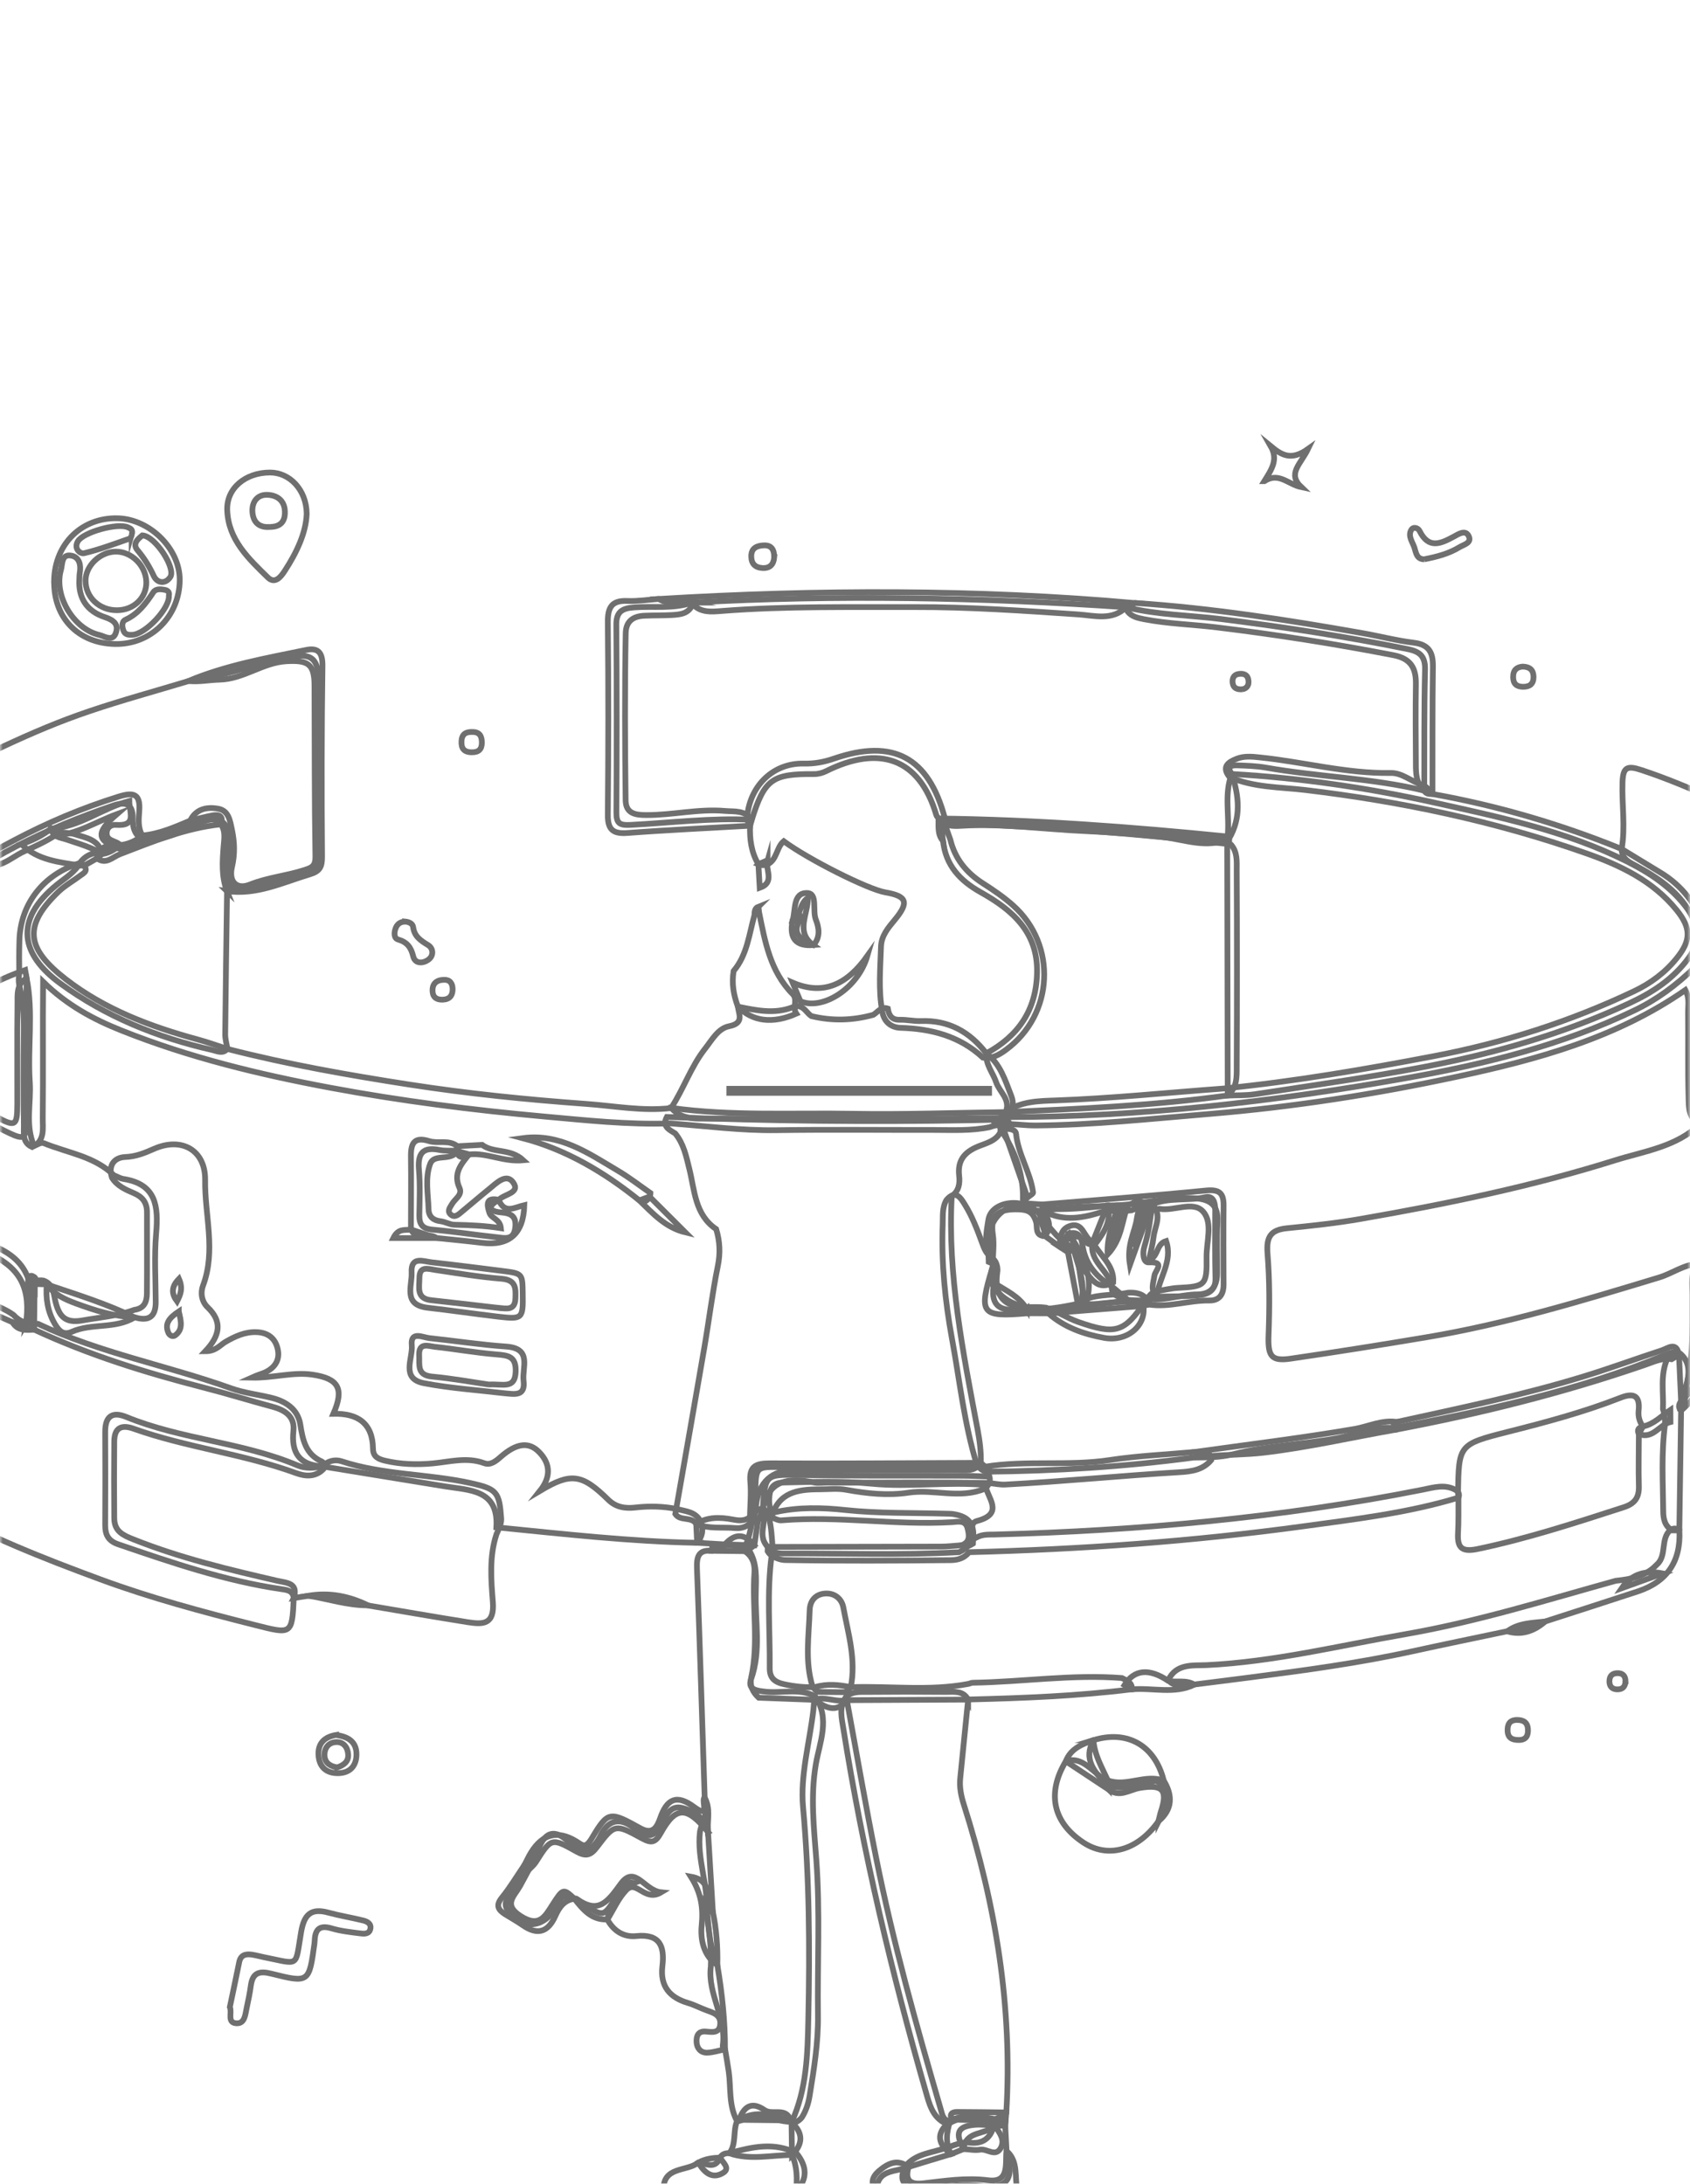 <svg width="305" height="394" viewBox="0 0 305 394" fill="none" xmlns="http://www.w3.org/2000/svg">
<mask id="mask0_1127_534" style="mask-type:alpha" maskUnits="userSpaceOnUse" x="0" y="0" width="305" height="453">
<rect y="0.787" width="305" height="452.213" fill="#D9D9D9"/>
</mask>
<g mask="url(#mask0_1127_534)">
<path d="M-45.889 240.737C-47.525 236.154 -49.161 231.616 -49.07 226.594C-48.858 214.948 -48.843 203.301 -48.752 191.654C-46.813 191.79 -46.541 193.378 -46.117 194.77C-44.905 198.687 -43.133 202.317 -40.694 205.615C-38.392 210.062 -34.666 213.299 -31.091 216.596C-22.427 224.643 -12.067 230.043 -1.54 235.171C-0.177 235.836 1.232 236.366 2.459 237.273C3.64 238.574 5.155 238.967 6.851 238.862C17.999 244.125 30.162 246.364 41.703 250.493C43.991 251.31 46.55 251.613 48.974 252.203C51.564 252.823 53.76 254.26 54.199 257.028C54.639 259.872 55.169 262.398 58.092 263.714C58.547 263.925 58.562 264.545 58.38 265.06C56.926 266.542 55.123 266.406 53.457 265.801C43.9 262.307 33.691 261.187 24.118 257.784C22.013 257.028 20.65 257.527 20.619 260.038C20.574 264.682 20.574 269.325 20.619 273.969C20.65 276.344 22.255 277.024 24.118 277.766C32.54 281.123 41.31 283.211 50.11 285.238C51.67 285.601 53.897 285.571 53.018 288.323C52.715 295.054 52.609 294.873 45.914 293.179C36.538 290.819 27.178 288.308 18.12 284.965C7.79 281.154 -2.464 277.115 -12.127 271.67C-19.337 267.616 -25.971 262.821 -32.469 257.784C-38.679 253.458 -43.042 247.68 -45.904 240.737H-45.889Z" stroke="#6F6F6F" stroke-width="1.035" stroke-miterlimit="10"/>
<path d="M-41.798 206.235C-44.722 202.892 -46.6 199.035 -47.569 194.694C-47.812 193.62 -47.812 192.44 -48.766 191.623C-49.493 187.66 -49.326 183.697 -48.932 179.719C-45.267 167.785 -38.178 158.437 -28 151.161C-23.456 147.909 -18.882 144.778 -14.141 141.874C-4.205 136.988 5.61 131.861 16.137 128.321C22.029 126.325 28.043 124.691 34.01 122.891C39.705 122.089 45.143 120.229 50.717 118.883C56.382 117.506 57.563 118.414 57.578 124.041C57.578 134.084 57.518 144.128 57.639 154.171C57.669 156.123 57.23 156.879 55.185 157.514C51.959 158.513 48.642 159.208 45.401 160.131C41.856 161.144 40.023 159.375 40.826 155.729C41.22 153.945 41.356 152.356 40.751 150.602C39.524 147.123 38.872 146.82 35.283 148.575C32.48 150.39 29.436 151.524 26.058 151.585C24.241 150.829 23.938 149.286 23.953 147.561C23.983 145.005 22.605 144.612 20.484 145.323C8.412 149.437 -2.963 154.867 -12.838 163.096C-18.988 168.223 -21.335 174.864 -20.775 182.699C-21.532 184.302 -21.229 186.087 -21.593 187.751C-23.91 192.001 -28.515 193.771 -31.726 197.069C-33.892 199.292 -36.421 201.168 -38.163 203.83C-38.966 205.055 -40.072 206.19 -41.783 206.22L-41.798 206.235Z" stroke="#6F6F6F" stroke-width="1.035" stroke-miterlimit="10"/>
<path d="M53.019 288.308C52.837 287.022 51.898 286.886 50.822 286.735C40.644 285.253 30.98 281.94 21.302 278.628C19.56 278.023 18.984 276.933 18.984 275.255C19.015 269.613 19.015 263.971 18.984 258.329C18.984 255.591 20.211 254.608 22.801 255.666C32.768 259.75 43.749 260.204 53.67 264.394C55.109 264.999 56.624 264.893 58.123 264.576C59.123 263.623 60.41 263.26 61.622 263.653C69.18 266.149 77.193 265.892 84.887 267.586C89.734 268.66 90.113 269.189 90.461 274.075C90.461 275.073 89.977 275.935 89.598 276.828C88.28 280.836 88.628 285.026 88.947 289.049C89.265 293.164 87.144 293.118 84.433 292.695C78.404 291.742 72.391 290.683 66.378 289.67C62.819 289.004 59.335 287.87 55.669 287.93L53.004 288.338L53.019 288.308Z" stroke="#6F6F6F" stroke-width="1.035" stroke-miterlimit="10"/>
<path d="M133.022 382.709C131.492 379.911 131.931 376.795 131.522 373.815C131.325 372.454 131.083 371.107 130.856 369.746C130.704 369.549 130.417 369.323 130.432 369.156C131.189 364.165 127.66 359.808 128.281 354.847C128.448 351.565 127.948 348.328 127.508 345.091C127.887 340.16 125.736 335.44 126.327 330.494C126.721 328.452 128.205 326.562 127.175 324.323C126.721 310.528 126.312 296.733 125.782 282.938C125.706 280.806 126.115 279.58 128.493 279.807C130.25 278.461 132.219 278.809 134.173 279.081C134.567 279.232 134.915 279.459 135.218 279.762C136.657 282.137 136.46 284.693 136.399 287.385C136.263 292.604 137.399 297.852 135.536 303.01C134.915 304.75 136.43 305.037 137.763 305.189C140.853 305.642 144.079 304.508 147.063 306.02C149.91 310.074 147.896 314.415 147.229 318.378C146.245 324.187 146.896 329.798 147.32 335.501C148.017 344.879 147.502 354.272 147.623 363.665C147.684 368.551 146.896 373.376 146.108 378.186C145.881 379.578 145.457 380.848 144.73 382.028C144.473 382.361 144.155 382.618 143.806 382.815C141.716 383.027 139.701 382.346 137.778 381.801C136.233 381.363 135.218 381.696 134.067 382.452C133.749 382.603 133.4 382.694 133.052 382.739L133.022 382.709Z" stroke="#6F6F6F" stroke-width="1.035" stroke-miterlimit="10"/>
<path d="M174.721 306.656C174.251 311.39 173.782 316.11 173.297 320.844C173.131 322.493 173.449 324.021 173.948 325.609C179.704 343.684 182.749 362.138 181.613 381.166C179.856 382.513 178.023 383.224 175.751 382.377C174.297 381.832 172.828 382.301 171.449 383.027C171.055 383.103 170.662 383.057 170.283 382.936C168.238 381.726 167.723 379.624 167.133 377.582C160.938 356.012 155.757 334.216 152.228 312.041C151.925 310.12 151.35 308.063 152.652 306.202C153.773 305.144 155.197 305.295 156.545 305.28C161.286 305.234 166.027 305.234 170.753 305.28C172.191 305.295 173.827 304.977 174.721 306.671V306.656Z" stroke="#6F6F6F" stroke-width="1.035" stroke-miterlimit="10"/>
<path d="M136.854 155.911C135.582 153.778 135.279 151.418 135.369 148.998C135.157 148.635 134.976 148.272 134.809 147.894C135.082 142.01 139.398 137.639 145.063 137.775C147.002 137.82 148.744 137.487 150.531 136.867C161.21 133.207 167.586 136.64 170.494 147.531C170.434 148.953 171.085 150.193 171.509 151.494C172.342 154.958 174.417 157.484 177.401 159.39C179.295 160.6 181.158 161.87 182.839 163.368C190.821 170.492 190.2 183.077 181.551 189.415C180.325 190.322 179.037 191.063 177.401 190.837C173.191 186.934 168.086 185.618 162.497 185.452C160.77 185.391 159.483 184.317 159.21 182.427C158.513 178.569 158.877 174.682 158.998 170.81C159.059 168.813 160.316 167.376 161.528 165.909C164.103 162.793 163.663 161.674 159.771 161.008C156.65 160.479 145.836 155.033 141.443 151.781C140.095 152.901 140.262 155.124 138.505 155.956C137.944 156.168 137.384 156.138 136.839 155.926L136.854 155.911Z" stroke="#6F6F6F" stroke-width="1.035" stroke-miterlimit="10"/>
<path d="M322.174 150.178C325.975 153.612 330.58 156.093 333.927 160.071C334.882 161.205 336.124 162.143 336.517 163.686C338.971 168.45 340.456 173.397 338.35 178.645C337.441 180.899 336.911 184.06 333.109 183.032C329.929 181.837 327.596 179.386 324.855 177.541C323.809 176.603 322.658 175.802 321.28 175.408C316.706 173.034 312.343 170.22 307.466 168.42C306.769 168.072 306.254 167.528 305.982 166.817C304.089 161.689 299.984 158.8 295.44 156.319C294.152 155.609 292.668 155.049 292.668 153.173C293.365 149.18 292.683 145.157 292.819 141.148C292.91 138.425 293.637 138.078 296.243 138.94C305.24 141.92 313.631 146.215 322.174 150.193V150.178Z" stroke="#6F6F6F" stroke-width="1.035" stroke-miterlimit="10"/>
<path d="M40.976 160.812C40.855 169.433 40.734 178.04 40.643 186.662C40.643 187.509 40.901 188.371 41.052 189.218C40.204 190.232 39.234 189.657 38.28 189.445C28.374 187.206 19.074 183.425 10.91 177.465C3.807 172.292 2.383 166.045 10.259 159.632C11.804 158.376 13.591 157.363 14.561 155.502C15.364 154.519 16.393 153.96 17.666 153.854C23.467 152.023 29.51 151.025 35.084 148.454C37.099 147.531 39.068 146.744 40.779 148.968C41.885 152.901 40.749 156.864 40.976 160.812V160.812Z" stroke="#6F6F6F" stroke-width="1.035" stroke-miterlimit="10"/>
<path d="M160.226 181.973C160.423 183.198 160.922 184.045 162.407 184C163.664 183.969 164.921 184.272 166.163 184.227C171.192 184.03 175.024 186.178 178.008 190.065C180.537 191.971 181.401 194.906 182.476 197.643C183.188 199.443 182.764 201.107 180.552 201.727C162.437 202.03 144.337 201.803 126.222 201.833C124.313 201.833 122.48 201.455 121.132 199.897C123.389 196.448 124.692 192.455 127.267 189.188C128.509 187.615 129.584 185.558 131.583 185.164C134.264 184.635 133.401 183.122 133.159 181.625C136.43 182.29 139.702 183.017 142.989 181.761C143.307 181.625 143.64 181.549 143.989 181.534C145.155 181.655 145.594 182.774 146.427 183.334C150.184 184.242 153.894 184.136 157.605 183.107C158.423 182.608 159.014 181.564 160.226 181.973V181.973Z" stroke="#6F6F6F" stroke-width="1.035" stroke-miterlimit="10"/>
<path d="M121.132 199.898C132.022 201.41 142.989 200.76 153.924 200.957C163.103 201.123 172.297 200.775 181.491 200.654C184.187 198.688 187.474 198.658 190.503 198.552C200.636 198.189 210.724 197.145 220.827 196.404C233.58 195.133 246.182 192.97 258.769 190.565C271.295 188.175 283.352 184.333 294.879 178.858C297.878 177.436 300.498 175.5 302.573 172.928C305.224 169.661 305.224 167.453 302.573 164.186C298.287 158.907 292.349 156.093 286.169 153.93C269.75 148.152 252.817 144.597 235.549 142.54C230.975 141.996 226.249 142.117 221.887 140.196C220.418 138.35 221.645 137.503 223.205 136.898C224.523 136.384 225.931 136.505 227.295 136.656C235.216 137.458 242.971 139.606 251.029 139.47C253.044 139.44 254.695 140.997 256.603 141.587C257.497 141.86 257.951 142.631 258.527 143.266C270.265 145.369 281.641 148.697 292.682 153.189C295.015 154.611 297.363 156.033 299.695 157.454C303.588 159.814 306.178 163.217 307.662 167.483C308.889 168.542 309.329 169.903 309.344 171.491C309.404 180.612 309.45 189.733 309.313 198.854C309.298 200.261 309.086 201.607 307.753 202.469C307.647 203.074 307.465 203.483 306.89 202.787C304.663 201.864 304.8 199.837 304.739 197.992C304.588 192.849 304.709 187.706 304.648 182.548C304.648 181.323 304.936 180.053 304.164 178.631C291.728 187.283 277.43 191.17 262.95 194.271C248.227 197.432 233.368 199.747 218.328 200.987C207.816 201.849 197.35 202.999 186.808 203.074C184.066 203.089 181.309 202.348 178.598 203.377C175.236 204.073 171.828 203.876 168.435 203.876C158.998 203.891 149.562 203.785 140.141 203.921C133.704 204.012 127.357 203.165 120.981 202.696C113.316 202.968 105.698 202.121 98.079 201.441C85.204 200.276 72.36 198.642 59.637 196.268C46.762 193.863 34.069 190.792 21.891 185.921C16.848 183.91 12.092 181.369 7.775 177.133C7.699 185.574 7.805 193.636 7.714 201.698C7.684 203.619 8.184 205.842 5.806 206.962C4.003 206.16 4.321 204.511 4.306 203.059C4.246 197.417 4.23 191.775 4.306 186.148C4.337 183.244 4.155 180.401 3.443 177.587C3.322 176.952 3.382 176.301 3.473 175.666C3.443 173.669 3.443 171.673 3.503 169.676C3.685 163.172 7.729 157.893 14.152 155.806C14.545 155.806 14.909 155.957 15.197 156.229C15.939 157.182 15.06 157.56 14.515 157.969C13.212 158.952 11.758 159.754 10.592 160.858C4.034 167.135 4.821 171.219 11.895 176.695C18.892 182.11 27.162 185.241 35.69 187.555C37.492 188.039 39.265 188.69 41.052 189.264C51.882 192.047 62.878 193.984 73.905 195.693C84.447 197.326 95.065 198.4 105.713 199.172C110.832 199.535 115.952 200.533 121.132 199.928V199.898Z" stroke="#6F6F6F" stroke-width="1.035" stroke-miterlimit="10"/>
<path d="M127.782 330.556C128.07 335.32 128.358 340.085 128.645 344.85C126.752 345.062 127.979 343.383 127.418 342.989C127.873 346.756 127.827 350.794 129.463 354.561C130.311 359.598 130.857 364.65 130.842 369.762C129.751 369.974 128.645 370.352 127.555 370.367C126.434 370.367 125.752 369.55 125.707 368.401C125.661 367.251 126.07 366.419 127.434 366.556C128.585 366.661 129.842 366.888 129.978 365.24C130.115 363.636 128.873 363.198 127.646 362.774C126.464 362.351 125.359 361.745 124.162 361.398C120.815 360.399 119.118 358.357 119.542 354.757C119.966 351.218 119.148 348.873 114.801 349.327C112.56 349.554 110.742 348.404 109.621 346.347C110.394 342.551 111.727 340.705 114.423 339.737C112.438 339.329 112.03 340.947 111.333 342.082C108.94 345.924 108.955 345.939 105.289 343.549C104.759 343.201 104.153 343.02 103.669 342.611H103.684C101.154 341.068 100.76 343.549 99.927 344.759C97.701 347.966 94.156 348.026 91.733 344.82C90.961 343.806 91.203 342.944 91.869 342.142C93.157 340.599 93.732 338.633 95.005 337.105C95.959 335.941 96.747 334.625 97.322 333.278C98.579 330.314 100.306 330.238 102.472 332.174C104.895 334.337 106.789 334.428 108.394 331.161C109.879 328.121 112.181 327.924 114.665 330.057C116.68 331.781 118.058 331.539 119.376 329.149C120.148 327.742 120.921 325.61 123.177 326.215C125.389 326.805 127.282 328.045 127.752 330.601L127.782 330.556Z" stroke="#6F6F6F" stroke-width="1.035" stroke-miterlimit="10"/>
<path d="M209.073 328.619C205.362 333.853 200 335.38 195.562 332.476C190.019 328.846 188.868 323.537 192.366 317.774C194.457 317.108 195.926 318.318 197.35 319.498C198.395 320.36 199.304 321.374 200.546 321.964C201.606 322.795 202.636 322.327 203.741 321.994C205.832 321.358 208.134 320.043 209.952 322.402C211.693 324.671 210.058 326.653 209.073 328.634V328.619Z" stroke="#6F6F6F" stroke-width="1.035" stroke-miterlimit="10"/>
<path d="M55.351 92.7C55.23 96.118 53.548 99.703 51.352 103.061C50.716 104.029 49.64 105.466 48.338 104.195C44.869 100.807 41.204 97.389 41.007 92.064C40.855 88.116 44.263 85.258 48.747 85.258C52.261 85.258 55.29 88.343 55.351 92.684V92.7Z" stroke="#6F6F6F" stroke-width="1.035" stroke-miterlimit="10"/>
<path d="M9.762 104.689C9.928 98.064 14.79 93.344 21.258 93.511C27.059 93.662 32.451 99.032 32.436 104.628C32.406 111.223 27.256 116.321 20.758 116.2C14.063 116.079 9.595 111.39 9.777 104.689H9.762Z" stroke="#6F6F6F" stroke-width="1.035" stroke-miterlimit="10"/>
<path d="M303.089 276.132C303.372 281.699 300.893 285.359 295.652 287.114C290.063 288.959 284.459 290.744 278.87 292.559C276.704 293.633 274.265 293.603 272.008 294.329C266.283 295.539 260.557 296.704 254.847 297.959C245.184 300.077 235.384 301.393 225.584 302.663C222.236 303.102 218.904 303.51 215.557 303.934C213.951 303.904 212.194 304.735 210.846 303.147C212.27 300.092 215.36 300.546 217.723 300.44C229.946 299.85 241.76 296.915 253.726 294.843C266.601 292.604 279.051 288.702 291.593 285.223C294.319 284.936 296.97 284.452 298.984 282.334C300.923 280.655 299.56 277.66 301.514 275.996C302.074 275.709 302.604 275.709 303.089 276.132V276.132Z" stroke="#6F6F6F" stroke-width="1.035" stroke-miterlimit="10"/>
<path d="M40.976 160.812C39.946 158.165 40.143 155.442 40.355 152.704C40.461 151.343 40.733 149.967 39.885 148.726C38.28 146.457 36.038 149.513 34.326 148.061C35.402 145.883 37.447 145.55 39.431 145.928C41.279 146.291 41.521 148.091 41.869 149.755C42.339 152.009 42.4 154.126 41.869 156.41C41.233 159.133 42.718 160.57 45.141 159.587C48.322 158.316 51.715 158.029 54.926 156.985C56.274 156.546 56.955 156.274 56.925 154.535C56.758 144.264 56.804 133.994 56.758 123.708C56.743 119.79 55.607 119.095 51.715 119.306C47.398 119.548 43.96 122.543 39.597 122.634C37.749 122.679 35.886 123.073 33.993 122.876C40.824 120.017 48.095 118.747 55.289 117.264C57.531 116.81 58.243 117.869 58.197 120.244C58.031 131.679 58.031 143.13 58.122 154.565C58.137 156.41 57.728 157.212 55.91 157.756C51.003 159.224 46.292 161.553 40.945 160.782L40.976 160.812Z" stroke="#6F6F6F" stroke-width="1.035" stroke-miterlimit="10"/>
<path d="M143.669 395.369C135.687 395.339 127.72 395.308 119.738 395.263C119.586 390.786 123.948 391.89 126.039 390.181C127.447 390.347 129.098 391.497 129.962 389.273C130.34 388.638 130.946 388.471 131.628 388.502C135.657 387.382 139.701 386.429 143.745 388.502C145.608 390.816 145.835 393.1 143.669 395.369Z" stroke="#6F6F6F" stroke-width="1.035" stroke-miterlimit="10"/>
<path d="M41.481 362.137C42.042 359.46 42.617 356.767 43.163 354.06C43.42 352.759 44.284 352.517 45.404 352.668C46.147 352.774 46.874 352.986 47.616 353.137C54.159 354.423 53.235 355.119 54.341 348.614C54.886 345.423 56.113 344.228 59.294 345.105C61.354 345.665 63.459 345.998 65.534 346.512C66.276 346.693 67.049 347.102 66.837 348.04C66.625 349.008 65.686 348.932 64.989 348.841C63.247 348.614 61.49 348.433 59.824 347.934C57.522 347.238 56.84 348.282 56.779 350.293C56.779 350.414 56.764 350.551 56.749 350.672C55.78 357.75 55.765 357.811 48.994 356.117C46.843 355.572 45.586 355.89 45.268 358.28C45.086 359.641 44.799 360.987 44.511 362.334C44.253 363.529 44.178 365.223 42.572 365.056C40.982 364.89 41.89 363.211 41.497 362.167L41.481 362.137Z" stroke="#6F6F6F" stroke-width="1.035" stroke-miterlimit="10"/>
<path d="M258.512 143.236C257.906 143.311 257.361 143.236 257.012 142.661C255.558 141.33 255.528 139.575 255.528 137.79C255.498 133.026 255.452 128.246 255.528 123.481C255.588 120.517 254.589 118.822 251.484 118.217C240.896 116.16 230.263 114.496 219.555 113.196C215.208 112.666 210.8 112.56 206.483 111.728C205.347 111.501 204.272 111.29 203.499 110.337C202.863 108.87 204.272 109.172 204.878 108.794C218.661 109.717 232.293 111.834 245.895 114.239C248.985 114.784 252.029 115.585 255.134 115.964C257.891 116.296 258.633 117.703 258.603 120.259C258.497 127.913 258.542 135.582 258.527 143.236H258.512Z" stroke="#6F6F6F" stroke-width="1.035" stroke-miterlimit="10"/>
<path d="M135.642 147.909C135.551 148.272 135.461 148.635 135.385 148.983C127.993 149.407 120.587 149.74 113.195 150.299C110.499 150.496 109.666 149.573 109.696 146.956C109.802 135.4 109.817 123.844 109.696 112.288C109.666 109.626 110.363 108.295 113.241 108.431C115.104 108.506 116.997 108.204 118.875 108.068C120.829 108.884 123.162 107.417 124.994 109.021C124.313 110.745 122.798 110.881 121.253 110.972C119.617 111.063 117.981 111.017 116.346 111.093C114.286 111.168 112.968 112.061 112.922 114.254C112.741 124.298 112.786 134.326 112.907 144.37C112.938 146.835 114.71 147.047 116.588 147.062C121.359 147.093 126.07 145.898 130.856 146.321C132.583 146.472 134.446 146.14 135.612 147.924L135.642 147.909Z" stroke="#6F6F6F" stroke-width="1.035" stroke-miterlimit="10"/>
<path d="M174.72 306.656C167.435 306.686 160.134 306.732 152.848 306.762C150.849 309.273 148.895 308.002 146.941 306.701C143.609 306.58 140.277 306.459 136.929 306.323C135.854 305.325 135.263 304.145 135.581 302.648C136.96 296.37 135.718 290.002 136.157 283.695C136.248 282.273 135.869 280.972 134.657 280.05L134.703 279.853C134.142 279.021 134.9 278.386 135.021 277.645C135.415 276.404 135.596 275.103 135.899 273.833C136.202 272.865 136.611 272.033 137.868 272.29C138.383 272.668 138.641 273.197 138.762 273.818C139.232 275.618 139.292 277.448 139.444 279.293C139.444 279.717 139.398 280.125 139.277 280.534C138.353 287.34 138.989 294.177 138.914 300.999C138.898 302.754 139.777 303.525 141.579 303.903C143.442 304.296 145.245 304.493 147.123 304.402C149.274 303.752 151.41 303.979 153.56 304.417C160.649 304.175 167.768 305.174 174.826 303.812C175.069 303.737 175.311 303.631 175.553 303.616C184.535 303.48 193.472 302.073 202.484 302.769C203.332 303.222 204.347 303.54 204.286 304.796C194.486 306.021 184.626 306.399 174.75 306.641L174.72 306.656Z" stroke="#6F6F6F" stroke-width="1.035" stroke-miterlimit="10"/>
<path d="M136.884 163.595L136.99 164.593C138.065 169.902 138.989 175.257 143.049 179.356C144.033 180.339 142.973 181.807 143.715 182.896C139.474 184.771 135.794 184.333 133.173 181.625C132.386 179.538 132.022 177.42 132.401 175.197C134.854 172.277 135.188 168.587 136.157 165.123C136.187 164.503 136.172 163.867 136.899 163.58L136.884 163.595Z" stroke="#6F6F6F" stroke-width="1.035" stroke-miterlimit="10"/>
<path d="M181.416 383.526L181.658 388.079C183.097 393.328 181.901 394.976 176.69 394.386C173.04 393.978 169.48 394.795 165.876 394.674C163.149 394.583 162.134 393.57 163.331 390.938C165.27 388.457 168.36 388.472 170.98 387.444C171.889 387.202 172.752 386.763 173.706 386.672C173.949 386.597 174.206 386.476 174.433 386.521C177.357 387.081 178.962 385.795 179.492 382.966C180.265 382.694 180.962 382.724 181.416 383.526V383.526Z" stroke="#6F6F6F" stroke-width="1.035" stroke-miterlimit="10"/>
<path d="M124.812 108.733C122.859 108.279 120.753 109.262 118.875 108.068C147.563 106.358 176.235 106.268 204.877 108.809L203.242 109.565C200.697 112.046 197.516 111.062 194.638 110.866C184.763 110.2 174.887 109.505 164.966 109.535C153.424 109.58 141.883 109.338 130.356 110.231C128.433 110.382 126.251 110.654 124.797 108.733H124.812Z" stroke="#6F6F6F" stroke-width="1.035" stroke-miterlimit="10"/>
<path d="M197.335 313.977C203.5 312.087 208.468 314.96 210.028 321.298C206.514 321.117 203.167 323.597 199.577 321.933C197.502 319.649 195.442 317.365 197.35 313.977H197.335Z" stroke="#6F6F6F" stroke-width="1.035" stroke-miterlimit="10"/>
<path d="M127.782 330.555C123.996 325.881 121.981 325.82 119.27 330.706C118.24 332.582 117.483 332.567 115.847 331.689C111.061 329.073 110.924 329.042 107.743 333.262C106.547 334.851 105.653 334.972 104.048 334.079C99.504 331.538 99.489 331.599 96.671 336.03C96.338 336.545 95.838 336.938 95.399 337.392C94.914 337.331 94.838 336.878 94.626 336.56C95.035 335.788 95.384 334.972 95.853 334.23C97.933 330.873 100.635 330.197 103.957 332.204C105.138 332.93 105.623 333.671 106.85 331.614C109.758 326.713 110.091 326.849 115.574 329.874C117.816 331.115 118.588 329.647 119.149 328.044C120.345 324.61 122.087 323.657 125.283 326.047C128.237 328.241 126.51 324.913 127.146 324.323C128.312 326.304 127.616 328.483 127.752 330.57L127.782 330.555Z" stroke="#6F6F6F" stroke-width="1.035" stroke-miterlimit="10"/>
<path d="M142.943 388.82C139.171 388.85 135.37 389.803 131.628 388.518C132.946 386.778 132.234 384.57 133.022 382.709C133.173 382.694 133.295 382.618 133.385 382.497C136.506 380.592 139.611 381.756 142.701 382.603C142.701 382.739 142.746 382.845 142.867 382.936C144.988 384.872 144.942 386.839 142.943 388.835V388.82Z" stroke="#6F6F6F" stroke-width="1.035" stroke-miterlimit="10"/>
<path d="M163.982 390.984C163.286 393.298 164.164 394.205 166.527 393.948C170.45 393.51 174.297 392.874 178.357 393.389C182.234 393.873 181.386 390.394 181.643 388.079C183.885 390.046 183.037 392.859 183.628 395.279C175.161 395.295 166.678 395.31 158.212 395.325C156.954 393.979 157.469 392.708 158.59 391.74C160.165 390.394 161.922 389.426 163.967 390.984H163.982Z" stroke="#6F6F6F" stroke-width="1.035" stroke-miterlimit="10"/>
<path d="M303.09 276.132H301.787C300.424 275.346 300.166 274.014 300.166 272.608C300.121 267.42 299.803 262.216 300.484 257.028C300.53 256.075 300.409 255.137 300.121 254.23C300.257 251.205 299.591 248.104 300.893 245.184C301.439 244.277 302.181 243.868 303.241 244.232C305.771 246.425 304.271 249.178 304.256 251.719C304.165 252.717 303.377 253.504 303.393 254.532C303.287 261.732 303.181 268.932 303.074 276.132H303.09Z" stroke="#6F6F6F" stroke-width="1.035" stroke-miterlimit="10"/>
<path d="M94.64 336.56C94.898 336.832 95.155 337.12 95.413 337.392C94.883 338.375 94.368 339.373 93.823 340.342C92.777 342.172 90.748 343.684 94.004 345.742C97.276 347.814 98.336 345.847 99.715 343.669C101.623 340.705 101.653 340.72 103.683 342.595C101.82 342.822 100.911 344.153 100.23 345.681C98.927 348.615 97.018 349.251 94.322 347.36C93.308 346.649 92.202 346.044 91.141 345.378C89.9 344.592 89.43 343.79 90.581 342.384C92.066 340.553 93.277 338.511 94.61 336.56H94.64Z" stroke="#6F6F6F" stroke-width="1.035" stroke-miterlimit="10"/>
<path d="M257.043 100.912C255.665 100.912 255.559 99.733 255.271 98.84C254.938 97.812 254.074 96.768 254.665 95.664C255.044 94.938 255.937 95.255 256.195 95.8C257.846 99.128 260.012 98.099 262.42 96.798C263.162 96.405 264.45 95.497 265.055 96.707C265.676 97.963 264.192 98.25 263.389 98.734C261.435 99.929 259.254 100.474 257.028 100.912H257.043Z" stroke="#6F6F6F" stroke-width="1.035" stroke-miterlimit="10"/>
<path d="M197.335 313.977C197.517 316.654 198.88 318.908 199.941 321.267C200.198 321.782 200.289 322.311 200.047 322.871C197.487 321.177 194.912 319.483 192.352 317.789C193.231 315.505 195.26 314.718 197.32 313.977H197.335Z" stroke="#6F6F6F" stroke-width="1.035" stroke-miterlimit="10"/>
<path d="M103.668 342.58C103.789 342.58 103.956 342.519 104.031 342.58C108.015 345.469 109.666 343.14 112.029 339.903C114.604 336.378 116.24 341.113 119.33 341.43C116.346 343.23 114.892 339.116 113.044 341.007C111.605 342.489 110.741 344.531 109.621 346.331C106.773 346.467 105.213 344.546 103.668 342.595V342.58Z" stroke="#6F6F6F" stroke-width="1.035" stroke-miterlimit="10"/>
<path d="M228.173 86.816C229.491 84.683 230.733 82.943 229.324 80.493C231.293 82.111 233.005 83.201 236.064 81.007C234.716 83.805 232.262 85.439 234.868 87.905C232.429 87.39 230.793 85.121 228.188 86.816H228.173Z" stroke="#6F6F6F" stroke-width="1.035" stroke-miterlimit="10"/>
<path d="M73.103 166.273C73.769 166.333 74.466 166.621 74.557 167.256C74.769 168.965 75.92 169.706 77.253 170.523C78.192 171.083 78.313 172.384 77.374 173.11C76.42 173.851 74.936 173.972 74.587 172.595C74.178 170.932 73.497 169.994 71.831 169.51C71.058 169.283 71.119 168.239 71.391 167.513C71.664 166.742 72.255 166.303 73.103 166.288V166.273Z" stroke="#6F6F6F" stroke-width="1.035" stroke-miterlimit="10"/>
<path d="M303.407 254.532C302.816 253.972 302.967 253.398 303.376 252.823C305.83 246.651 305.391 240.178 305.436 233.749C305.451 231.813 304.967 229.741 306.466 228.047C306.663 227.441 307.027 227.184 307.663 227.441C307.693 233.688 307.738 239.936 307.769 246.183C307.784 249.737 305.906 252.293 303.391 254.517L303.407 254.532Z" stroke="#6F6F6F" stroke-width="1.035" stroke-miterlimit="10"/>
<path d="M200.06 322.856C200.03 322.326 199.984 321.797 199.954 321.252C203.317 322.463 206.679 320.042 210.027 321.283C211.678 323.99 211.602 326.471 209.072 328.619C209.224 328.029 209.33 327.439 209.512 326.864C210.814 322.962 209.83 321.903 205.695 322.599C203.847 322.916 201.999 324.429 200.045 322.841L200.06 322.856Z" stroke="#6F6F6F" stroke-width="1.035" stroke-miterlimit="10"/>
<path d="M60.667 313.054C62.833 313.342 64.363 314.264 64.333 316.594C64.302 318.636 63.166 319.891 61.061 319.937C58.789 319.982 57.532 318.711 57.471 316.488C57.426 314.401 58.728 313.357 60.667 313.039V313.054Z" stroke="#6F6F6F" stroke-width="1.035" stroke-miterlimit="10"/>
<path d="M173.903 387.746L171.647 388.669C169.147 386.778 168.89 384.827 171.465 382.77C171.586 382.694 171.692 382.573 171.753 382.452C175.024 381.242 178.251 382.119 181.477 382.724C181.462 382.997 181.431 383.269 181.416 383.541C180.78 383.541 180.144 383.541 179.508 383.541C177.887 385.281 174.237 384.343 173.903 387.777V387.746Z" stroke="#6F6F6F" stroke-width="1.035" stroke-miterlimit="10"/>
<path d="M204.256 304.811L202.938 304.039C204.68 301.211 207.392 300.953 210.845 303.283C212.405 303.601 214.086 303.041 215.556 303.964C211.905 305.718 208.028 304.478 204.256 304.811Z" stroke="#6F6F6F" stroke-width="1.035" stroke-miterlimit="10"/>
<path d="M139.733 100.535C139.612 101.866 138.945 102.577 137.567 102.486C136.219 102.396 135.568 101.639 135.583 100.308C135.613 98.841 136.643 98.463 137.824 98.402C139.279 98.327 139.733 99.249 139.718 100.535H139.733Z" stroke="#6F6F6F" stroke-width="1.035" stroke-miterlimit="10"/>
<path d="M85.296 132.073C86.583 132.073 86.962 132.859 86.962 133.994C86.962 135.219 86.356 135.748 85.144 135.733C83.72 135.733 83.19 135.007 83.296 133.646C83.387 132.36 84.19 132.027 85.311 132.073H85.296Z" stroke="#6F6F6F" stroke-width="1.035" stroke-miterlimit="10"/>
<path d="M181.476 382.709C178.234 382.618 174.993 382.528 171.751 382.437C171.327 381.454 171.797 381.06 172.706 381.06C175.674 381.06 178.643 381.121 181.612 381.151C181.566 381.665 181.521 382.18 181.476 382.709Z" stroke="#6F6F6F" stroke-width="1.035" stroke-miterlimit="10"/>
<path d="M273.719 310.332C274.87 310.317 275.673 310.71 275.748 311.981C275.824 313.13 275.445 313.947 274.112 313.947C273.007 313.947 272.143 313.66 272.083 312.329C272.037 311.164 272.401 310.377 273.703 310.332H273.719Z" stroke="#6F6F6F" stroke-width="1.035" stroke-miterlimit="10"/>
<path d="M81.69 178.418C81.705 179.628 81.144 180.324 79.903 180.37C78.918 180.4 78.161 180.052 78.07 178.933C77.964 177.511 78.736 176.83 80.084 176.785C81.175 176.739 81.659 177.39 81.69 178.433V178.418Z" stroke="#6F6F6F" stroke-width="1.035" stroke-miterlimit="10"/>
<path d="M274.825 120.274C276.128 120.319 276.749 120.924 276.764 122.134C276.764 123.39 276.097 123.919 274.901 123.919C273.704 123.919 273.068 123.375 273.083 122.119C273.083 120.864 273.78 120.35 274.81 120.274H274.825Z" stroke="#6F6F6F" stroke-width="1.035" stroke-miterlimit="10"/>
<path d="M129.962 389.29C130.401 390.182 131.886 391.211 130.492 392.058C128.493 393.268 127.069 391.937 126.039 390.197C127.251 389.517 128.599 389.35 129.962 389.29V389.29Z" stroke="#6F6F6F" stroke-width="1.035" stroke-miterlimit="10"/>
<path d="M55.698 287.915C59.469 287.28 63.014 287.991 66.421 289.654C62.756 289.669 59.272 288.52 55.698 287.915Z" stroke="#6F6F6F" stroke-width="1.035" stroke-miterlimit="10"/>
<path d="M293.349 303.328C293.333 304.387 292.773 304.871 291.743 304.81C290.88 304.75 290.456 304.205 290.456 303.374C290.456 302.315 291.046 301.846 292.076 301.891C292.955 301.937 293.333 302.481 293.364 303.328H293.349Z" stroke="#6F6F6F" stroke-width="1.035" stroke-miterlimit="10"/>
<path d="M128.538 279.233L130.825 278.658C132.658 276.601 134.43 276.691 136.142 278.824C135.657 279.172 135.172 279.535 134.688 279.883C132.613 279.853 130.537 279.823 128.478 279.807C128.523 279.626 128.553 279.444 128.538 279.248V279.233Z" stroke="#6F6F6F" stroke-width="1.035" stroke-miterlimit="10"/>
<path d="M272.007 294.343C274.052 292.831 276.491 292.831 278.869 292.574C276.869 294.298 274.643 295.115 272.007 294.343Z" stroke="#6F6F6F" stroke-width="1.035" stroke-miterlimit="10"/>
<path d="M138.52 155.2C138.035 156.864 139.959 159.193 137.111 160.192C137.036 158.77 136.945 157.348 136.869 155.926C137.414 155.684 137.975 155.457 138.52 155.215V155.2Z" stroke="#6F6F6F" stroke-width="1.035" stroke-miterlimit="10"/>
<path d="M125.812 278.371C113.679 278.144 101.638 276.767 89.581 275.572C90.005 268.75 84.825 268.917 80.341 268.191C72.95 266.996 65.543 265.786 58.152 264.576C54.077 264.334 52.532 262.171 52.956 258.177C53.229 255.591 51.487 254.441 49.185 253.821C45.005 252.702 40.87 251.416 36.674 250.342C26.238 247.665 15.968 244.458 6.169 239.905C4.336 237.334 4.911 234.596 5.578 231.858C6.169 231.087 6.956 230.905 7.865 231.057C9.743 231.752 9.652 233.537 10.061 235.05C10.713 237.5 11.773 238.786 14.817 238.257C17.983 237.697 21.194 237.455 24.254 236.336C25.98 236.094 26.495 234.974 26.511 233.401C26.556 228.5 26.511 223.6 26.526 218.714C26.526 216.959 25.708 215.946 24.148 215.28C22.648 214.645 21.133 213.979 20.209 212.497C19.467 210.274 20.619 208.837 22.603 208.761C24.572 208.685 26.132 208.02 27.858 207.263C32.857 205.1 37.098 207.566 37.022 212.936C36.931 219.273 39.022 225.672 36.628 231.994C36.159 233.25 36.371 234.823 37.477 235.882C40.158 238.438 39.733 240.964 37.053 243.808C38.946 243.808 39.703 242.704 40.673 242.129C42.445 241.1 44.262 240.268 46.352 240.359C48.352 240.45 49.7 241.463 50.124 243.43C50.518 245.26 49.745 246.606 48.109 247.483C47.383 247.877 46.549 248.043 45.383 248.572C49.397 248.648 52.85 247.514 56.38 248.028C61.12 248.724 62.15 250.569 60.166 255.092C64.528 254.986 67.255 256.756 67.315 261.399C67.331 262.821 68.224 263.245 69.451 263.547C72.314 264.228 75.207 264.303 78.085 264.046C81.19 263.759 84.249 262.851 87.385 264.001C88.521 264.424 89.475 263.653 90.384 262.851C93.201 260.386 95.427 260.083 97.291 261.989C99.472 264.213 99.35 266.618 97.442 269.008C103.061 265.65 105 265.907 109.802 270.626C111.18 271.972 112.861 272.214 114.679 272.002C117.193 271.715 119.708 271.776 122.192 272.275C123.797 272.713 125.63 272.759 126.463 274.604C127.023 275.996 126.766 277.251 125.796 278.386L125.812 278.371Z" stroke="#6F6F6F" stroke-width="1.035" stroke-miterlimit="10"/>
<path d="M-41.8 206.236C-38.407 200.291 -33.227 196.026 -27.941 191.972C-26.184 190.626 -24.654 188.886 -22.564 187.979C-21.337 188.735 -21.155 189.991 -21.065 191.261C-20.974 192.38 -20.898 193.53 -21.034 194.649C-22.655 207.854 -15.627 216.173 -5.267 222.617C-4.206 223.283 -3.176 224.145 -2.025 224.523C5.094 226.868 6.623 231.98 5.26 238.636C4.23 240.314 3.261 238.757 2.276 238.575C-5.1 235.444 -12.143 231.647 -18.959 227.518C-25.336 223.661 -31.607 219.441 -36.226 213.421C-38.074 211.016 -41.528 209.851 -41.8 206.236V206.236Z" stroke="#6F6F6F" stroke-width="1.035" stroke-miterlimit="10"/>
<path d="M2.277 238.589L4.671 238.952C5.488 236.396 4.792 233.764 5.064 231.178C5.125 230.557 5.292 229.831 6.155 230.391C6.64 230.709 6.488 231.253 6.246 231.707C6.215 234.445 6.185 237.168 6.155 239.905C4.686 239.996 3.186 240.132 2.262 238.589H2.277Z" stroke="#6F6F6F" stroke-width="1.035" stroke-miterlimit="10"/>
<path d="M6.26 231.706C6.214 231.601 6.199 231.434 6.108 231.374C5.957 231.283 5.76 231.238 5.578 231.177C4.821 233.718 6.214 236.501 4.669 238.937C5.533 232.962 4.094 228.802 -2.207 226.095C-8.614 223.342 -14.006 218.698 -18.399 212.965C-21.171 209.35 -22.307 205.448 -22.488 201.152C-22.67 196.766 -22.549 192.379 -22.564 187.977C-22.413 186.193 -22.928 184.332 -21.898 182.653C-21.292 182.608 -20.807 182.85 -20.383 183.258C-19.111 185.043 -18.202 187.024 -17.157 188.93C-12.219 193.756 -6.887 198.082 -0.814 201.424C2.822 203.421 3.109 203.194 3.124 199.201C3.14 193.196 3.079 187.176 3.155 181.171C3.17 179.462 2.928 177.586 4.806 176.497C6.048 182.714 4.957 189.006 5.381 195.238C5.639 199.065 4.503 202.997 6.139 206.734C6.744 206.597 7.335 206.038 7.911 206.265C12.197 208.034 17.044 208.609 20.558 212.058C21.134 212.285 21.694 212.633 22.3 212.723C28.222 213.661 28.601 217.685 28.177 222.54C27.829 226.639 28.086 230.799 28.101 234.928C28.116 237.651 26.783 238.438 24.299 237.681C20.573 237.545 17.09 236.441 13.621 235.155C11.622 234.414 9.728 233.537 8.441 231.737L6.26 231.676V231.706Z" stroke="#6F6F6F" stroke-width="1.035" stroke-miterlimit="10"/>
<path d="M-13.324 162.097C-8.704 157.605 -3.085 154.61 2.52 151.63C8.533 148.438 14.773 145.806 21.301 143.764C24.013 142.917 25.376 143.099 25.134 146.336C25.027 147.803 24.861 149.346 25.679 150.737C24.952 152.658 23.134 152.719 21.529 153.143C17.409 151.63 17.227 150.238 21.12 146.88C17.166 148.348 13.864 150.541 9.896 150.768C8.169 151.887 6.291 152.734 4.428 153.581C2.868 154.262 1.565 155.427 -0.07 155.956C-1.706 156.909 -3.312 157.877 -4.69 159.178C-5.932 160.206 -7.523 160.736 -8.689 161.87C-10.188 163.05 -11.688 163.958 -13.309 162.082L-13.324 162.097Z" stroke="#6F6F6F" stroke-width="1.035" stroke-miterlimit="10"/>
<path d="M21.694 152.492C23.194 152.311 24.526 151.736 25.678 150.753C28.752 150.481 31.539 149.24 34.342 148.061C35.674 147.743 37.007 147.38 38.355 147.123C39.597 146.896 40.355 147.259 39.9 148.726C33.478 149.407 27.571 151.842 21.634 154.126C20.316 154.64 19.134 156.062 17.514 154.882C17.498 154.308 17.665 153.778 18.044 153.339C19.119 152.417 20.407 152.417 21.709 152.477L21.694 152.492Z" stroke="#6F6F6F" stroke-width="1.035" stroke-miterlimit="10"/>
<path d="M306.482 228.046C307.179 234.127 306.815 240.238 306.648 246.318C306.588 248.829 305.376 251.098 303.392 252.807C303.271 250.009 303.134 247.226 303.013 244.428C302.21 243.702 301.453 244.065 300.605 244.428C284.807 250.977 268.191 254.486 251.484 257.678C247.91 257.224 244.653 258.888 241.261 259.508C235.02 260.628 228.659 260.854 222.509 262.397C220.161 262.987 217.798 262.957 215.42 262.987C202.985 264.651 190.489 265.422 177.933 265.543C177.236 265.317 176.706 264.878 176.297 264.288C173.994 256.846 173.207 249.102 171.798 241.493C170.556 234.732 169.875 227.85 170.132 220.937C170.193 219.44 169.996 217.912 170.799 216.535C172.465 214.539 173.404 216.172 174.146 217.367C175.449 219.47 176.342 221.799 177.19 224.114C177.584 225.203 177.933 226.186 178.902 226.851C179.22 227.078 179.478 227.35 179.674 227.683C179.841 228.016 179.947 228.364 179.993 228.742C180.023 228.984 180.038 229.226 179.993 229.468C179.366 233.834 181.209 235.957 185.521 235.836C186.612 235.836 187.702 235.806 188.778 235.942C190.792 236.577 192.549 237.803 194.564 238.513C201.319 240.873 202.924 240.45 206.696 234.762C207.044 234.566 207.423 234.46 207.817 234.414C210.604 234.611 213.254 233.567 216.011 233.552C218.51 233.552 219.631 232.221 219.661 229.801C219.692 226.67 219.54 223.539 219.722 220.423C219.889 217.473 218.435 216.414 215.754 216.218C211.967 215.961 208.256 216.747 204.56 217.216C199.214 217.897 193.806 217.398 188.52 218.472C187.49 218.426 186.415 218.547 185.476 217.957C184.976 217.579 184.718 217.065 184.612 216.46C184.718 212.164 183.416 208.262 181.144 204.662C180.901 204.465 180.704 204.223 180.553 203.936C180.689 202.907 179.402 202.862 179.205 202.06C179.932 201.878 180.644 201.561 181.371 201.561C205.787 201.561 229.961 198.778 253.938 194.497C268.025 191.986 281.944 188.583 294.97 182.305C298.939 180.4 302.468 177.843 306.103 174.304C306.997 184.166 305.724 193.514 306.876 202.756C302.604 206.93 296.758 207.702 291.487 209.351C276.522 214.055 261.148 217.216 245.683 219.909C241.23 220.695 236.717 221.164 232.218 221.618C229.325 221.92 228.522 223.176 228.749 226.11C229.143 230.981 229.128 235.897 228.946 240.782C228.795 244.67 229.355 245.668 232.96 245.139C241.17 243.944 249.349 242.643 257.528 241.266C271.796 238.876 285.61 234.687 299.423 230.497C301.786 229.786 303.861 228.167 306.451 228.031L306.482 228.046Z" stroke="#6F6F6F" stroke-width="1.035" stroke-miterlimit="10"/>
<path d="M171.463 382.754C170.812 384.736 170.57 386.717 171.645 388.653C169.085 389.425 166.526 390.196 163.981 390.983C161.694 391.936 158.21 391.316 158.21 395.324C153.363 395.339 148.516 395.354 143.654 395.385C143.912 393.146 143.882 390.938 142.927 388.82C142.897 386.854 142.867 384.887 142.852 382.921C145.608 377.007 145.745 370.593 145.881 364.316C146.154 351.55 146.078 338.798 144.927 326.032C144.412 320.314 146.108 314.4 146.79 308.577C146.865 307.957 146.881 307.321 146.926 306.701C148.91 306.02 150.864 307.2 152.833 306.762C154.575 316.215 156.211 325.699 158.104 335.138C161.179 350.491 165.42 365.556 169.782 380.591C170.07 381.59 170.191 382.573 171.463 382.754V382.754Z" stroke="#6F6F6F" stroke-width="1.035" stroke-miterlimit="10"/>
<path d="M129.463 354.56C126.873 352.866 126.403 349.75 126.63 347.466C126.948 344.32 126.585 341.612 124.676 338.602C129.099 339.373 126.933 343.185 128.63 344.849C129.296 348.056 129.538 351.293 129.463 354.56V354.56Z" stroke="#6F6F6F" stroke-width="1.035" stroke-miterlimit="10"/>
<path d="M142.7 382.588C139.595 382.558 136.49 382.528 133.385 382.482C134.248 380.138 135.596 379.064 137.989 380.728C139.413 381.711 141.867 380.108 142.7 382.588Z" stroke="#6F6F6F" stroke-width="1.035" stroke-miterlimit="10"/>
<path d="M124.813 108.734C150.971 107.267 177.114 107.796 203.257 109.566C208.862 110.957 214.663 110.988 220.358 111.698C231.672 113.12 242.926 114.86 254.105 117.129C256.316 117.582 257.24 118.475 257.179 120.85C256.998 128.11 257.073 135.386 257.043 142.661C247.652 140.377 237.943 140.181 228.446 138.502C226.72 138.199 224.947 138.154 223.19 138.093C222.085 138.063 221.388 138.441 222.312 139.636C223.599 143.599 224.054 147.532 221.797 151.344C217.813 153.159 213.83 151.495 209.937 151.041C205.317 150.512 200.667 150.164 196.078 149.967C188.565 149.649 181.068 148.545 173.51 148.999C172.01 149.09 170.45 149.12 169.405 147.668C169.253 147.471 169.041 147.29 168.981 147.063C165.891 136.611 158.514 134.448 149.093 139.137C148.457 139.455 147.685 139.666 146.973 139.666C139.339 139.606 137.991 140.559 135.673 147.91C128.373 147.547 121.117 148.454 113.847 148.833C111.833 148.939 111.227 148.606 111.242 146.564C111.318 135.28 111.318 123.981 111.227 112.697C111.212 110.307 112.378 109.747 114.423 109.596C117.906 109.324 121.451 109.914 124.859 108.749L124.813 108.734Z" stroke="#6F6F6F" stroke-width="1.035" stroke-miterlimit="10"/>
<path d="M221.554 197.659C208.271 199.489 194.881 200.064 181.507 200.654C182.446 198.369 180.371 197.054 179.78 195.269C179.189 193.529 177.826 192.047 178.023 190.05C183.779 186.919 187.005 182.26 187.156 175.56C187.338 168.163 182.673 164.17 176.993 160.993C173.221 158.876 170.662 156.123 170.192 151.706C169.101 148.968 170.207 148.167 172.918 148.227C186.959 148.56 200.97 149.316 214.92 151.056C217.343 151.358 220.024 150.602 222.175 152.402C223.357 153.778 223.19 155.457 223.19 157.076C223.251 168.874 223.251 180.672 223.19 192.47C223.19 194.346 223.281 196.282 221.539 197.628L221.554 197.659Z" stroke="#6F6F6F" stroke-width="1.035" stroke-miterlimit="10"/>
<path d="M221.449 152.266C205.605 150.451 189.732 149.241 173.797 148.651C171.51 148.56 169.708 148.711 170.177 151.721C169.147 150.526 169.405 149.074 169.375 147.683C186.823 147.895 204.197 149.195 221.555 150.935C221.948 151.419 221.964 151.857 221.449 152.266V152.266Z" stroke="#6F6F6F" stroke-width="1.035" stroke-miterlimit="10"/>
<path d="M18.438 154.081C18.12 154.353 17.817 154.61 17.499 154.882C16.741 155.321 15.969 155.745 15.211 156.183H14.5C10.713 155.548 6.805 155.245 3.852 152.326C5.79 151.661 7.638 150.798 9.244 149.482C10.531 150.496 12.167 150.087 13.56 150.541C15.53 151.177 17.862 151.464 18.438 154.081V154.081Z" stroke="#6F6F6F" stroke-width="1.035" stroke-miterlimit="10"/>
<path d="M131.614 196.449H178.508V197.19H131.614V196.449Z" stroke="#6F6F6F" stroke-width="1.035" stroke-miterlimit="10"/>
<path d="M221.448 152.266C221.479 151.828 221.524 151.374 221.554 150.935C221.948 147.184 220.873 143.327 222.296 139.651C234.717 140.362 246.97 142.162 259.103 144.87C270.872 147.486 282.671 149.952 293.576 155.412C297.893 157.575 301.816 160.177 304.664 164.155C306.693 166.999 306.936 169.858 304.755 172.837C301.998 176.604 298.317 179.024 294.137 180.975C282.232 186.526 269.751 190.066 256.861 192.531C246.758 194.452 236.595 195.874 226.447 197.432C224.841 197.674 223.19 197.599 221.569 197.674C221.539 182.548 221.509 167.422 221.479 152.281L221.448 152.266Z" stroke="#6F6F6F" stroke-width="1.035" stroke-miterlimit="10"/>
<path d="M121.859 204.51C120.753 203.815 119.435 203.24 120.344 201.531C138.581 202.272 156.832 202.453 175.084 202.136C176.462 202.105 177.856 202.075 179.234 202.045C179.704 202.105 180.188 202.136 180.658 202.241C181.188 202.347 181.96 201.894 182.142 202.665C182.188 202.846 181.279 203.27 180.809 203.573C180.294 205.554 178.537 206.099 176.947 206.688C174.357 207.657 172.751 209.093 173.1 212.149C173.251 213.48 173.084 214.902 171.767 215.794C170.979 230.103 173.811 244.019 176.432 257.95C176.811 259.947 177.068 261.913 177.007 263.925C175.917 265.68 174.13 265.196 172.569 265.211C162.876 265.271 153.182 265.226 143.488 265.241C139.287 265.241 136.94 267.369 136.445 271.624C136.369 272.244 136.202 272.849 136.112 273.485C135.597 275.209 134.203 275.844 132.658 275.708C130.326 275.511 127.917 275.905 125.66 274.967C124.782 273.56 122.767 274.528 121.874 273.167C123.616 263.184 125.388 253.216 127.099 243.233C127.948 238.302 128.553 233.31 129.553 228.409C130.023 226.095 129.917 223.962 129.25 221.769C125.403 219.182 125.373 214.781 124.418 210.954C123.843 208.64 123.404 206.401 121.874 204.525L121.859 204.51Z" stroke="#6F6F6F" stroke-width="1.035" stroke-miterlimit="10"/>
<path d="M-18.656 189.188C-17.096 189.823 -16.49 188.583 -15.582 187.736C-9.705 182.2 -3.161 177.677 4.548 175.015C4.639 175.514 4.715 176.013 4.806 176.512C4.76 185.27 4.654 194.028 4.685 202.771C4.685 205.343 4.276 205.675 1.761 204.48C-6.115 200.744 -12.9 195.692 -18.656 189.203V189.188Z" stroke="#6F6F6F" stroke-width="1.035" stroke-miterlimit="10"/>
<path d="M144.458 180.657C143.989 179.538 143.504 178.418 143.035 177.284C148.836 179.795 153.077 177.345 156.53 172.489C154.834 178.343 148.472 182.351 144.458 180.657Z" stroke="#6F6F6F" stroke-width="1.035" stroke-miterlimit="10"/>
<path d="M143.035 166.121C143.625 164.23 143.05 161.038 145.685 161.129C147.624 161.19 146.579 164.291 147.245 165.954C147.806 167.346 148.109 169.131 146.791 170.522C144.655 169.585 142.671 168.571 144.504 165.743C144.549 165.667 144.655 165.591 144.58 165.47C144.231 166.06 143.731 166.302 143.05 166.121H143.035Z" stroke="#6F6F6F" stroke-width="1.035" stroke-miterlimit="10"/>
<path d="M143.034 166.121C144.609 165.274 144.17 163.141 145.806 161.991C145.836 164.986 143.489 168.163 146.775 170.522C143.645 170.775 142.398 169.307 143.034 166.121V166.121Z" stroke="#6F6F6F" stroke-width="1.035" stroke-miterlimit="10"/>
<path d="M48.717 95.074C46.687 95.255 45.642 94.151 45.551 92.26C45.475 90.536 46.46 89.235 48.202 89.281C49.913 89.326 51.337 90.218 51.413 92.26C51.488 94.106 50.61 95.074 48.701 95.074H48.717Z" stroke="#6F6F6F" stroke-width="1.035" stroke-miterlimit="10"/>
<path d="M20.833 99.531C23.726 99.47 26.331 102.042 26.407 105.006C26.467 107.865 24.119 110.119 21.075 110.104C17.909 110.104 15.44 107.759 15.44 104.764C15.44 102.087 18.03 99.591 20.848 99.531H20.833Z" stroke="#6F6F6F" stroke-width="1.035" stroke-miterlimit="10"/>
<path d="M14.321 104.477C14.094 107.956 15.729 110.316 18.941 111.359C20.592 111.904 21.47 112.706 20.879 114.264C20.289 115.837 18.819 114.778 17.926 114.566C13.23 113.477 9.656 107.412 11.004 102.813C11.292 101.83 11.049 99.849 12.958 100.272C14.336 100.575 14.639 101.966 14.397 103.343C14.336 103.706 14.336 104.084 14.321 104.462V104.477Z" stroke="#6F6F6F" stroke-width="1.035" stroke-miterlimit="10"/>
<path d="M30.482 107.472C30.649 109.756 26.256 114.445 23.878 114.536C23.227 114.566 22.591 114.536 22.303 113.84C22 113.114 21.909 112.161 22.667 111.813C24.954 110.754 26.332 108.879 27.665 106.867C28.104 106.202 28.998 106.277 29.755 106.428C30.346 106.549 30.604 106.897 30.482 107.457V107.472Z" stroke="#6F6F6F" stroke-width="1.035" stroke-miterlimit="10"/>
<path d="M23.757 96.536C23.757 96.536 23.666 97.081 23.409 97.172C20.683 98.125 17.971 99.153 15.169 99.819C14.473 99.985 13.276 99.002 14.048 97.671C15.018 96.007 21.288 94.283 23.121 95.16C23.591 95.387 24.06 95.538 23.757 96.552V96.536Z" stroke="#6F6F6F" stroke-width="1.035" stroke-miterlimit="10"/>
<path d="M25.696 96.596C28.09 96.763 31.755 102.556 30.74 104.099C29.862 105.445 28.377 105.248 27.756 103.932C26.954 102.223 26.045 100.726 24.818 99.274C23.788 98.064 25 97.171 25.696 96.596V96.596Z" stroke="#6F6F6F" stroke-width="1.035" stroke-miterlimit="10"/>
<path d="M292.668 286.569C294.501 283.892 297.076 283.317 300.09 283.892C297.621 284.784 295.152 285.676 292.668 286.569Z" stroke="#6F6F6F" stroke-width="1.035" stroke-miterlimit="10"/>
<path d="M138.566 279.112C136.961 277.463 137.854 275.542 137.945 273.697C138.475 273.183 139.142 272.941 139.869 272.85C144.08 271.897 148.381 272.003 152.562 272.456C158.56 273.092 164.543 272.941 170.526 273.107C171.147 273.122 171.783 273.107 172.389 273.243C173.964 273.546 175.236 274.226 175.585 275.966C175.994 278.068 174.782 279.218 173.085 280.065C162.468 280.655 151.835 280.246 141.202 280.292C140.157 280.292 139.233 279.959 138.551 279.127L138.566 279.112Z" stroke="#6F6F6F" stroke-width="1.035" stroke-miterlimit="10"/>
<path d="M138.566 279.112C148.972 279.097 159.363 279.081 169.768 279.051C171.01 279.051 172.252 278.9 173.51 278.809C174.767 278.976 175.297 277.765 176.281 277.387C177.327 276.797 178.478 276.903 179.599 276.873C205.499 276.177 231.233 273.848 256.695 268.796C258.709 268.402 260.906 267.661 262.935 268.977C263.314 269.325 263.405 269.734 263.223 270.218C254.09 272.986 244.623 274.105 235.217 275.391C215.208 278.128 195.078 279.55 174.888 280.065C174.04 281.154 172.873 281.486 171.556 281.502C161.635 281.607 151.714 281.653 141.793 281.486C141.02 281.486 140.308 281.229 139.627 280.896C139.157 280.67 138.794 280.337 138.536 279.898L138.566 279.112V279.112Z" stroke="#6F6F6F" stroke-width="1.035" stroke-miterlimit="10"/>
<path d="M177.795 264.636C185.262 263.426 192.851 264.576 200.348 263.426C205.422 262.655 210.572 262.443 215.692 261.974C216.464 262.836 218.524 261.157 218.6 263.426C217.1 265.241 214.98 265.513 212.844 265.634C202.378 266.255 191.942 267.298 181.475 267.858C180.461 267.918 179.491 267.676 178.492 267.586C168.737 267.404 158.968 267.555 149.198 267.51C148.441 267.51 147.668 267.631 146.956 267.495C142.488 266.587 138.671 266.86 137.641 272.411L136.748 274.634C135.687 274.544 135.839 273.742 135.793 273.046C135.733 262.609 135.566 264.576 144.184 264.545C155.378 264.5 166.586 264.334 177.78 264.651L177.795 264.636Z" stroke="#6F6F6F" stroke-width="1.035" stroke-miterlimit="10"/>
<path d="M152.502 305.325L147.625 305.28C147.216 305.023 146.882 304.675 146.625 304.251C145.231 299.729 145.989 295.1 146.125 290.517C146.17 288.944 147.079 287.643 148.912 287.522C150.699 287.401 151.926 288.535 152.199 290.033C153.077 294.767 154.531 299.471 153.547 304.372C153.289 304.781 152.941 305.098 152.502 305.325V305.325Z" stroke="#6F6F6F" stroke-width="1.035" stroke-miterlimit="10"/>
<path d="M137.658 272.395C138.082 265.861 138.082 266.027 144.777 266.148C154.425 266.33 164.074 266.224 173.707 266.269C175.328 266.269 176.948 266.375 178.584 266.436C178.827 267.404 178.387 268.085 177.66 268.644C173.192 270.49 168.527 268.644 163.953 269.325C160.272 269.885 156.47 269.491 152.744 268.811C151.154 268.508 149.503 268.72 147.867 268.72C143.989 268.72 140.43 269.234 139.249 273.802C138.824 273.772 138.385 273.757 137.961 273.726C137.855 273.288 137.764 272.849 137.658 272.411V272.395Z" stroke="#6F6F6F" stroke-width="1.035" stroke-miterlimit="10"/>
<path d="M136.158 273.832C136.355 274.089 136.552 274.362 136.748 274.619C136.552 276.01 136.339 277.417 136.143 278.824C134.37 278.763 132.598 278.718 130.826 278.657C129.145 278.567 127.479 278.476 125.813 278.37C125.752 277.236 125.707 276.086 125.646 274.952C127.691 273.666 129.963 273.741 132.159 274.15C133.356 274.377 134.34 274.483 135.34 273.757C135.643 273.439 135.915 273.454 136.158 273.817V273.832Z" stroke="#6F6F6F" stroke-width="1.035" stroke-miterlimit="10"/>
<path d="M173.903 387.747C172.328 384.873 172.813 383.678 175.842 383.39C177.054 383.269 178.281 383.466 179.508 383.511C180.326 384.752 181.462 386.037 180.598 387.58C179.659 389.259 178.129 387.641 176.872 387.868C175.918 388.034 174.888 387.807 173.903 387.747V387.747Z" stroke="#6F6F6F" stroke-width="1.035" stroke-miterlimit="10"/>
<path d="M301.681 245.244C299.969 244.957 298.454 245.728 296.94 246.242C282.217 251.325 267.161 255.076 251.878 257.965C251.454 257.42 251.242 256.906 252.106 256.558C263.481 254.062 274.886 251.718 286.019 248.284C290.684 246.847 295.274 245.153 299.908 243.641C301.014 243.278 302.559 241.962 303.013 244.442C302.574 244.699 302.12 244.972 301.681 245.244V245.244Z" stroke="#6F6F6F" stroke-width="1.035" stroke-miterlimit="10"/>
<path d="M296.515 257.376C298.514 256.967 299.847 255.47 301.452 254.396C301.452 255.122 301.452 255.848 301.468 256.574C299.468 257.043 298.317 259.751 295.757 258.737C295.379 257.935 295.757 257.557 296.499 257.376H296.515Z" stroke="#6F6F6F" stroke-width="1.035" stroke-miterlimit="10"/>
<path d="M60.863 318.893C59.651 318.712 58.667 318.137 58.576 316.851C58.47 315.429 59.288 314.355 60.727 314.325C61.969 314.295 62.741 315.233 62.832 316.518C62.938 317.895 62.014 318.485 60.863 318.908V318.893Z" stroke="#6F6F6F" stroke-width="1.035" stroke-miterlimit="10"/>
<path d="M8.443 231.752C13.789 233.552 19.197 235.216 24.286 237.697C20.802 239.845 16.561 238.695 12.941 240.299C11.517 240.934 10.715 240.238 9.942 238.952C8.579 236.683 8.246 234.294 8.427 231.752H8.443Z" stroke="#6F6F6F" stroke-width="1.035" stroke-miterlimit="10"/>
<path d="M32.267 236.638C32.707 238.453 33.04 239.905 31.601 240.949C31.177 241.251 30.601 240.964 30.389 240.48C29.662 238.786 30.586 237.757 32.267 236.623V236.638Z" stroke="#6F6F6F" stroke-width="1.035" stroke-miterlimit="10"/>
<path d="M31.949 234.808C30.95 233.447 30.874 232.206 32.298 230.739C33.07 232.494 32.54 233.658 31.949 234.808Z" stroke="#6F6F6F" stroke-width="1.035" stroke-miterlimit="10"/>
<path d="M18.438 154.081C16.453 152.825 14.197 152.235 12.015 151.479C10.925 151.101 9.486 151.086 9.244 149.497C14.333 149.24 18.347 145.867 23.33 144.521C23.33 146.578 24.814 149.134 20.876 148.832C20.089 148.771 19.362 149.271 19.271 150.102C19.059 151.872 20.982 151.6 21.709 152.492C20.725 153.218 19.725 153.944 18.453 154.081H18.438Z" stroke="#6F6F6F" stroke-width="1.035" stroke-miterlimit="10"/>
<path d="M179.113 228.727C179.219 228.485 179.234 228.243 179.158 228.001C177.431 225.505 177.946 222.662 178.385 220.045C178.961 216.687 184.641 215.976 187.383 218.82C188.064 219.531 188.367 220.559 189.185 221.179C190.094 222.223 190.927 223.342 192.108 224.114C192.729 224.628 193.487 225.006 193.85 225.793C194.774 228.999 196.168 232.161 194.85 235.609C192.29 237.818 189.306 236.441 186.519 236.578C186.141 236.578 185.747 236.547 185.368 236.472C182.884 235.231 180.279 234.157 178.946 231.465C178.916 230.557 178.749 229.635 179.113 228.742V228.727Z" stroke="#6F6F6F" stroke-width="1.035" stroke-miterlimit="10"/>
<path d="M188.14 217.322C197.955 216.505 207.8 215.779 217.6 214.811C219.993 214.569 220.842 215.204 220.826 217.488C220.781 222.238 220.796 227.003 220.826 231.752C220.826 233.582 220.054 234.687 218.206 234.656C214.571 234.596 211.042 235.942 207.376 235.382C207.028 235.095 206.937 234.747 207.104 234.324C207.482 233.567 208.088 233.098 208.906 232.917C210.133 232.781 211.33 232.433 212.587 232.372C217.54 232.13 217.827 231.888 217.752 226.867C217.706 224.038 218.948 220.574 217.085 218.562C215.298 216.626 211.905 218.578 209.239 218.109C208.891 218.169 208.558 218.214 208.209 218.29C206.876 218.487 205.544 217.73 204.211 218.381C203.862 218.426 203.514 218.456 203.15 218.456C202.605 218.456 202.045 218.472 201.499 218.472C200.712 218.472 199.924 218.502 199.136 218.593C195.577 219.742 192.002 220.483 188.458 218.562C188.14 218.214 188.034 217.806 188.155 217.337L188.14 217.322Z" stroke="#6F6F6F" stroke-width="1.035" stroke-miterlimit="10"/>
<path d="M206.347 235.625C206.892 239.18 203.424 242.159 199.243 241.388C195.593 240.722 192.079 239.497 189.201 236.971C194.184 235.746 199.198 234.838 204.363 234.869C205.151 234.869 205.878 234.884 206.347 235.625Z" stroke="#6F6F6F" stroke-width="1.035" stroke-miterlimit="10"/>
<path d="M252.089 256.559C252.013 257.028 251.938 257.496 251.862 257.965C243.925 259.357 236.064 261.172 228.021 262.11C224.916 262.473 221.826 262.443 218.736 262.7C217.722 262.458 216.555 262.806 215.677 261.974C225.28 260.627 234.898 259.463 244.455 257.829C246.985 257.391 249.393 256.15 252.074 256.559H252.089Z" stroke="#6F6F6F" stroke-width="1.035" stroke-miterlimit="10"/>
<path d="M136.157 273.833C135.885 273.818 135.612 273.788 135.339 273.772C135.385 271.64 135.597 269.492 135.415 267.374C135.173 264.591 136.369 264.016 138.929 264.031C151.622 264.092 164.315 263.986 177.008 263.941C177.265 264.167 177.538 264.409 177.795 264.636C165.602 265.226 153.409 264.954 141.201 264.712C136.415 264.621 136.4 264.591 136.324 269.325C136.294 270.823 136.218 272.335 136.157 273.833Z" stroke="#6F6F6F" stroke-width="1.035" stroke-miterlimit="10"/>
<path d="M206.348 235.625C200.638 236.078 194.912 236.517 189.202 236.971C187.945 236.971 186.688 236.971 185.43 236.956C185.173 236.819 185.067 236.653 185.127 236.472C185.188 236.275 185.264 236.184 185.34 236.184C188.46 236.426 191.504 235.882 194.534 235.246C195.003 234.823 195.518 234.46 196.154 234.339C198.593 233.477 201.183 233.749 203.667 233.235C205.076 233.174 206.363 233.416 207.196 234.717C207.257 234.929 207.317 235.156 207.378 235.367C207.045 235.458 206.696 235.534 206.363 235.625H206.348Z" stroke="#6F6F6F" stroke-width="1.035" stroke-miterlimit="10"/>
<path d="M188.14 217.322C188.171 217.565 188.186 217.807 188.186 218.064C188.943 219.667 190.14 221.225 188.564 223.01C186.762 223.04 187.231 221.361 187.004 220.544C186.489 218.759 185.596 218.26 183.808 218.215C180.491 218.109 178.613 218.971 179.189 222.783C179.446 224.492 179.189 226.262 179.158 228.017C178.916 227.911 178.674 227.79 178.431 227.684C178.401 226.822 178.371 225.959 178.356 225.097C178.285 220.166 180.617 217.514 185.353 217.141C186.277 217.201 187.216 217.277 188.14 217.338V217.322Z" stroke="#6F6F6F" stroke-width="1.035" stroke-miterlimit="10"/>
<path d="M185.43 216.067C183.991 211.953 182.552 207.838 181.113 203.724C182.037 203.588 183.294 203.754 183.37 204.556C183.749 208.307 185.96 211.484 186.445 215.159C186.475 215.416 185.778 215.764 185.43 216.067V216.067Z" stroke="#6F6F6F" stroke-width="1.035" stroke-miterlimit="10"/>
<path d="M185.339 236.185C185.369 236.442 185.399 236.699 185.43 236.956C177.023 237.682 176.569 237.092 179.098 228.728L179.417 231.48C180.098 234.612 182.946 235.035 185.263 236.139L185.324 236.2L185.339 236.185Z" stroke="#6F6F6F" stroke-width="1.035" stroke-miterlimit="10"/>
<path d="M224.205 124.373C223.221 124.433 222.585 124.146 222.464 123.238C222.357 122.437 222.63 121.741 223.539 121.605C224.508 121.454 225.25 121.771 225.326 122.906C225.387 123.783 224.902 124.252 224.19 124.373H224.205Z" stroke="#6F6F6F" stroke-width="1.035" stroke-miterlimit="10"/>
<path d="M94.338 233.401C94.414 237.954 94.308 238.075 89.87 237.561C85.644 237.062 81.418 236.442 77.192 235.958C72.663 235.443 74.405 232.025 74.284 229.62C74.117 226.549 76.42 227.608 78.01 227.775C82.236 228.243 86.462 228.788 90.672 229.317C94.293 229.771 94.293 229.786 94.338 233.386V233.401Z" stroke="#6F6F6F" stroke-width="1.035" stroke-miterlimit="10"/>
<path d="M90.005 216.49C91.066 219.137 92.944 217.821 94.625 217.443C94.474 222.586 91.929 224.855 86.991 224.25C84.25 223.917 81.508 223.66 78.767 223.373C77.434 222.253 75.132 223.993 74.162 221.815C74.162 217.428 74.223 213.057 74.162 208.67C74.132 206.295 74.738 205.04 77.449 205.887C79.085 206.401 80.993 205.584 82.523 206.794C82.735 207.127 82.735 207.46 82.523 207.808C82.432 207.899 82.341 207.974 82.251 208.065C80.963 209.396 78.282 208.201 77.631 210.001C76.677 212.588 77.267 215.447 77.343 218.184C77.373 219.515 78.191 220.196 79.494 220.347C80.372 220.453 81.175 220.967 82.038 220.983C84.765 221.043 87.506 221.149 90.399 221.603C90.233 219.939 88.657 219.848 88.324 218.82C87.855 217.352 87.643 215.976 90.005 216.49V216.49Z" stroke="#6F6F6F" stroke-width="1.035" stroke-miterlimit="10"/>
<path d="M91.021 251.385C86.174 250.811 81.281 250.493 76.495 249.57C72.269 248.753 74.541 245.093 74.314 242.748C74.056 240.086 76.253 241.311 77.555 241.448C82.16 241.932 86.749 242.643 91.354 242.96C96.11 243.293 94.186 246.787 94.489 249.132C94.853 252.021 92.793 251.537 91.021 251.385V251.385Z" stroke="#6F6F6F" stroke-width="1.035" stroke-miterlimit="10"/>
<path d="M117.392 215.265C117.392 215.492 117.331 215.704 117.21 215.9C116.846 216.747 116.24 217.004 115.392 216.596C109.076 211.529 102.23 207.43 94.323 205.357C101.033 204.45 106.198 208.08 111.499 211.226C113.544 212.436 115.438 213.904 117.392 215.265Z" stroke="#6F6F6F" stroke-width="1.035" stroke-miterlimit="10"/>
<path d="M82.356 207.626C82.417 207.354 82.463 207.082 82.523 206.809C84.023 206.734 85.507 206.643 87.007 206.567C89.066 208.125 92.081 207.142 94.459 209.351C90.793 209.698 87.809 207.914 84.644 208.307C83.644 208.897 82.75 209.109 82.356 207.641V207.626Z" stroke="#6F6F6F" stroke-width="1.035" stroke-miterlimit="10"/>
<path d="M74.163 221.83C75.693 222.344 77.238 222.873 78.768 223.388C76.269 223.388 73.784 223.388 70.982 223.388C71.921 221.482 73.179 222.072 74.163 221.83Z" stroke="#6F6F6F" stroke-width="1.035" stroke-miterlimit="10"/>
<path d="M296.515 257.375L295.773 258.737C295.773 261.868 295.682 264.999 295.773 268.13C295.833 270.202 295.046 271.306 293.031 271.957C284.322 274.77 275.643 277.614 266.661 279.489C263.813 280.079 262.98 279.278 263.132 276.6C263.253 274.483 263.192 272.35 263.208 270.217L263.132 269.416C263.268 260.733 263.223 260.597 272.023 258.374C278.93 256.634 285.806 254.804 292.44 252.202C294.849 251.249 296.015 251.809 295.727 254.532C295.621 255.575 295.879 256.513 296.485 257.36L296.515 257.375Z" stroke="#6F6F6F" stroke-width="1.035" stroke-miterlimit="10"/>
<path d="M177.826 267.919C178.129 270.248 181.4 273.107 176.296 274.438C174.781 274.831 175.705 277.085 175.599 278.507C174.948 278.93 174.281 279.203 173.509 278.824C175.16 278.25 174.918 276.949 174.615 275.739C174.221 274.181 172.797 274.589 171.797 274.65C161.528 275.24 151.289 273.47 141.004 274.317C140.444 274.362 139.838 273.984 139.247 273.803C139.096 272.698 138.778 271.579 138.823 270.475C138.899 268.962 139.172 267.541 141.322 267.495C146.654 267.389 151.955 267.177 157.317 267.707C164.103 268.372 170.979 267.329 177.826 267.934V267.919Z" stroke="#6F6F6F" stroke-width="1.035" stroke-miterlimit="10"/>
<path d="M188.566 223.009C188.672 221.346 186.915 219.818 188.187 218.063C192.11 218.351 195.988 217.957 199.865 217.519C200.683 220.196 199.335 222.223 197.851 224.219C197.29 224.522 196.548 224.658 196.154 224.235C194.125 222.056 192.686 223.357 191.262 224.946L188.581 223.009H188.566Z" stroke="#6F6F6F" stroke-width="1.035" stroke-miterlimit="10"/>
<path d="M191.247 224.946C191.307 223.433 191.353 221.815 193.034 221.225C195.594 220.332 195.548 223.509 197.214 224.069C198.426 226.519 201.122 228.213 200.91 231.389C198.153 232.932 197.017 230.8 195.639 229.121C194.685 227.956 195.215 226.126 193.791 225.248C193.428 225.49 193.125 225.778 192.731 225.929L191.231 224.946H191.247Z" stroke="#6F6F6F" stroke-width="1.035" stroke-miterlimit="10"/>
<path d="M185.278 236.139C184.793 236.154 184.309 236.139 183.824 236.215C180.067 236.759 178.659 235.126 179.431 231.495C181.537 232.857 183.915 233.87 185.278 236.154V236.139Z" stroke="#6F6F6F" stroke-width="1.035" stroke-miterlimit="10"/>
<path d="M192.745 225.914C192.548 224.78 191.639 223.585 192.957 222.541C195.32 226.443 197.622 230.376 195.941 235.232C195.471 235.232 195.002 235.232 194.517 235.232C193.926 232.116 193.336 229.015 192.73 225.899L192.745 225.914Z" stroke="#6F6F6F" stroke-width="1.035" stroke-miterlimit="10"/>
<path d="M207.937 217.292C211.012 216.006 214.344 216.717 217.51 216.006C218.979 215.674 219.312 217.005 219.312 218.245C219.312 222.389 219.252 226.534 219.358 230.663C219.418 232.887 217.995 233.537 216.313 233.704C213.814 233.946 211.3 233.885 208.785 233.961C207.528 232.811 208.164 231.465 208.346 230.149C208.467 229.257 210.436 227.608 207.316 227.774C206.271 227.835 206.18 226.02 206.529 224.915C207.316 222.435 207.619 219.863 207.952 217.307L207.937 217.292Z" stroke="#6F6F6F" stroke-width="1.035" stroke-miterlimit="10"/>
<path d="M207.938 217.292C209.832 219.198 208.408 221.24 208.181 223.221C208.029 224.552 207.666 225.853 207.363 227.366C209.135 226.715 208.59 224.492 210.453 223.917C211.725 227.653 209.074 230.633 208.772 233.945C208.241 234.203 207.711 234.46 207.181 234.717C205.969 234.656 204.773 234.611 203.561 234.55C202.531 233.809 200.486 234.263 200.653 232.1C200.108 229.166 196.412 227.577 197.215 224.068C198.093 221.875 198.972 219.697 199.85 217.503H201.713C202.789 220.589 200.501 223.07 200.259 225.369C201.668 223.221 200.986 219.697 203.531 217.458L204.349 217.156C206.621 216.853 206.484 218.184 206.03 219.666C205.439 221.557 204.849 223.463 204.424 224.93C205.545 222.767 205.121 219.44 207.772 217.458L207.938 217.277V217.292Z" stroke="#6F6F6F" stroke-width="1.035" stroke-miterlimit="10"/>
<path d="M207.77 217.473C206.604 220.71 205.453 223.962 203.923 228.228C203.302 224.492 204.862 222.253 205.18 219.803C205.316 218.729 206.104 217.594 204.347 217.171C205.604 216.021 206.619 217.458 207.77 217.473Z" stroke="#6F6F6F" stroke-width="1.035" stroke-miterlimit="10"/>
<path d="M203.544 217.473C202.454 220.257 202.499 223.539 199.894 226.352C199.727 222.843 201.121 220.257 201.727 217.519C202.333 217.519 202.939 217.489 203.544 217.473Z" stroke="#6F6F6F" stroke-width="1.035" stroke-miterlimit="10"/>
<path d="M200.667 232.115C201.637 232.932 202.606 233.749 203.575 234.566C201.046 234.944 198.531 235.519 195.941 235.246C194.684 231.072 195.048 226.534 192.958 222.556C195.23 222.011 195.23 224.098 195.442 225.157C196.078 228.409 198.032 230.466 200.667 232.115V232.115Z" stroke="#6F6F6F" stroke-width="1.035" stroke-miterlimit="10"/>
<path d="M82.358 207.627C83.115 207.854 83.887 208.08 84.645 208.292C83.221 210.047 81.752 211.741 82.918 214.312C83.509 215.598 82.13 216.279 81.6 217.201C81.222 217.852 80.616 218.532 81.373 219.168C82.1 219.773 82.766 219.122 83.327 218.653C84.963 217.307 86.568 215.916 88.219 214.585C89.537 213.526 91.355 211.575 92.612 213.344C93.99 215.28 90.961 215.432 89.992 216.506C87.704 217.776 88.462 218.608 90.461 218.759C92.37 218.911 93.218 219.561 92.99 221.512C92.718 223.872 91.006 223.373 89.582 223.221C85.735 222.813 81.903 222.208 78.041 221.86C76.254 221.709 75.648 220.922 75.678 219.258C75.723 216.506 75.844 213.738 75.602 211C75.36 208.05 76.359 206.885 79.328 207.491C80.298 207.687 81.328 207.581 82.327 207.627H82.358Z" stroke="#6F6F6F" stroke-width="1.035" stroke-miterlimit="10"/>
<path d="M115.391 216.596C115.997 216.369 116.603 216.127 117.209 215.9C119.36 218.048 121.51 220.211 123.676 222.359C120.117 221.497 117.83 218.956 115.391 216.596Z" stroke="#6F6F6F" stroke-width="1.035" stroke-miterlimit="10"/>
<path d="M90.097 236.003C86.007 235.534 81.902 235.035 77.813 234.596C75.086 234.309 75.692 232.252 75.692 230.618C75.692 228.349 77.207 228.939 78.615 229.151C82.569 229.741 86.522 230.406 90.505 230.724C93.111 230.936 93.096 232.403 93.02 234.294C92.929 236.457 91.46 236.124 90.097 235.988V236.003Z" stroke="#6F6F6F" stroke-width="1.035" stroke-miterlimit="10"/>
<path d="M88.249 249.813C85.386 249.405 81.69 248.724 77.964 248.376C75.222 248.119 75.737 246.304 75.647 244.595C75.525 242.144 77.267 242.87 78.464 243.006C82.19 243.415 85.886 244.08 89.612 244.383C91.717 244.549 93.156 244.731 93.065 247.469C92.959 250.721 90.778 249.647 88.218 249.813H88.249Z" stroke="#6F6F6F" stroke-width="1.035" stroke-miterlimit="10"/>
</g>
</svg>
